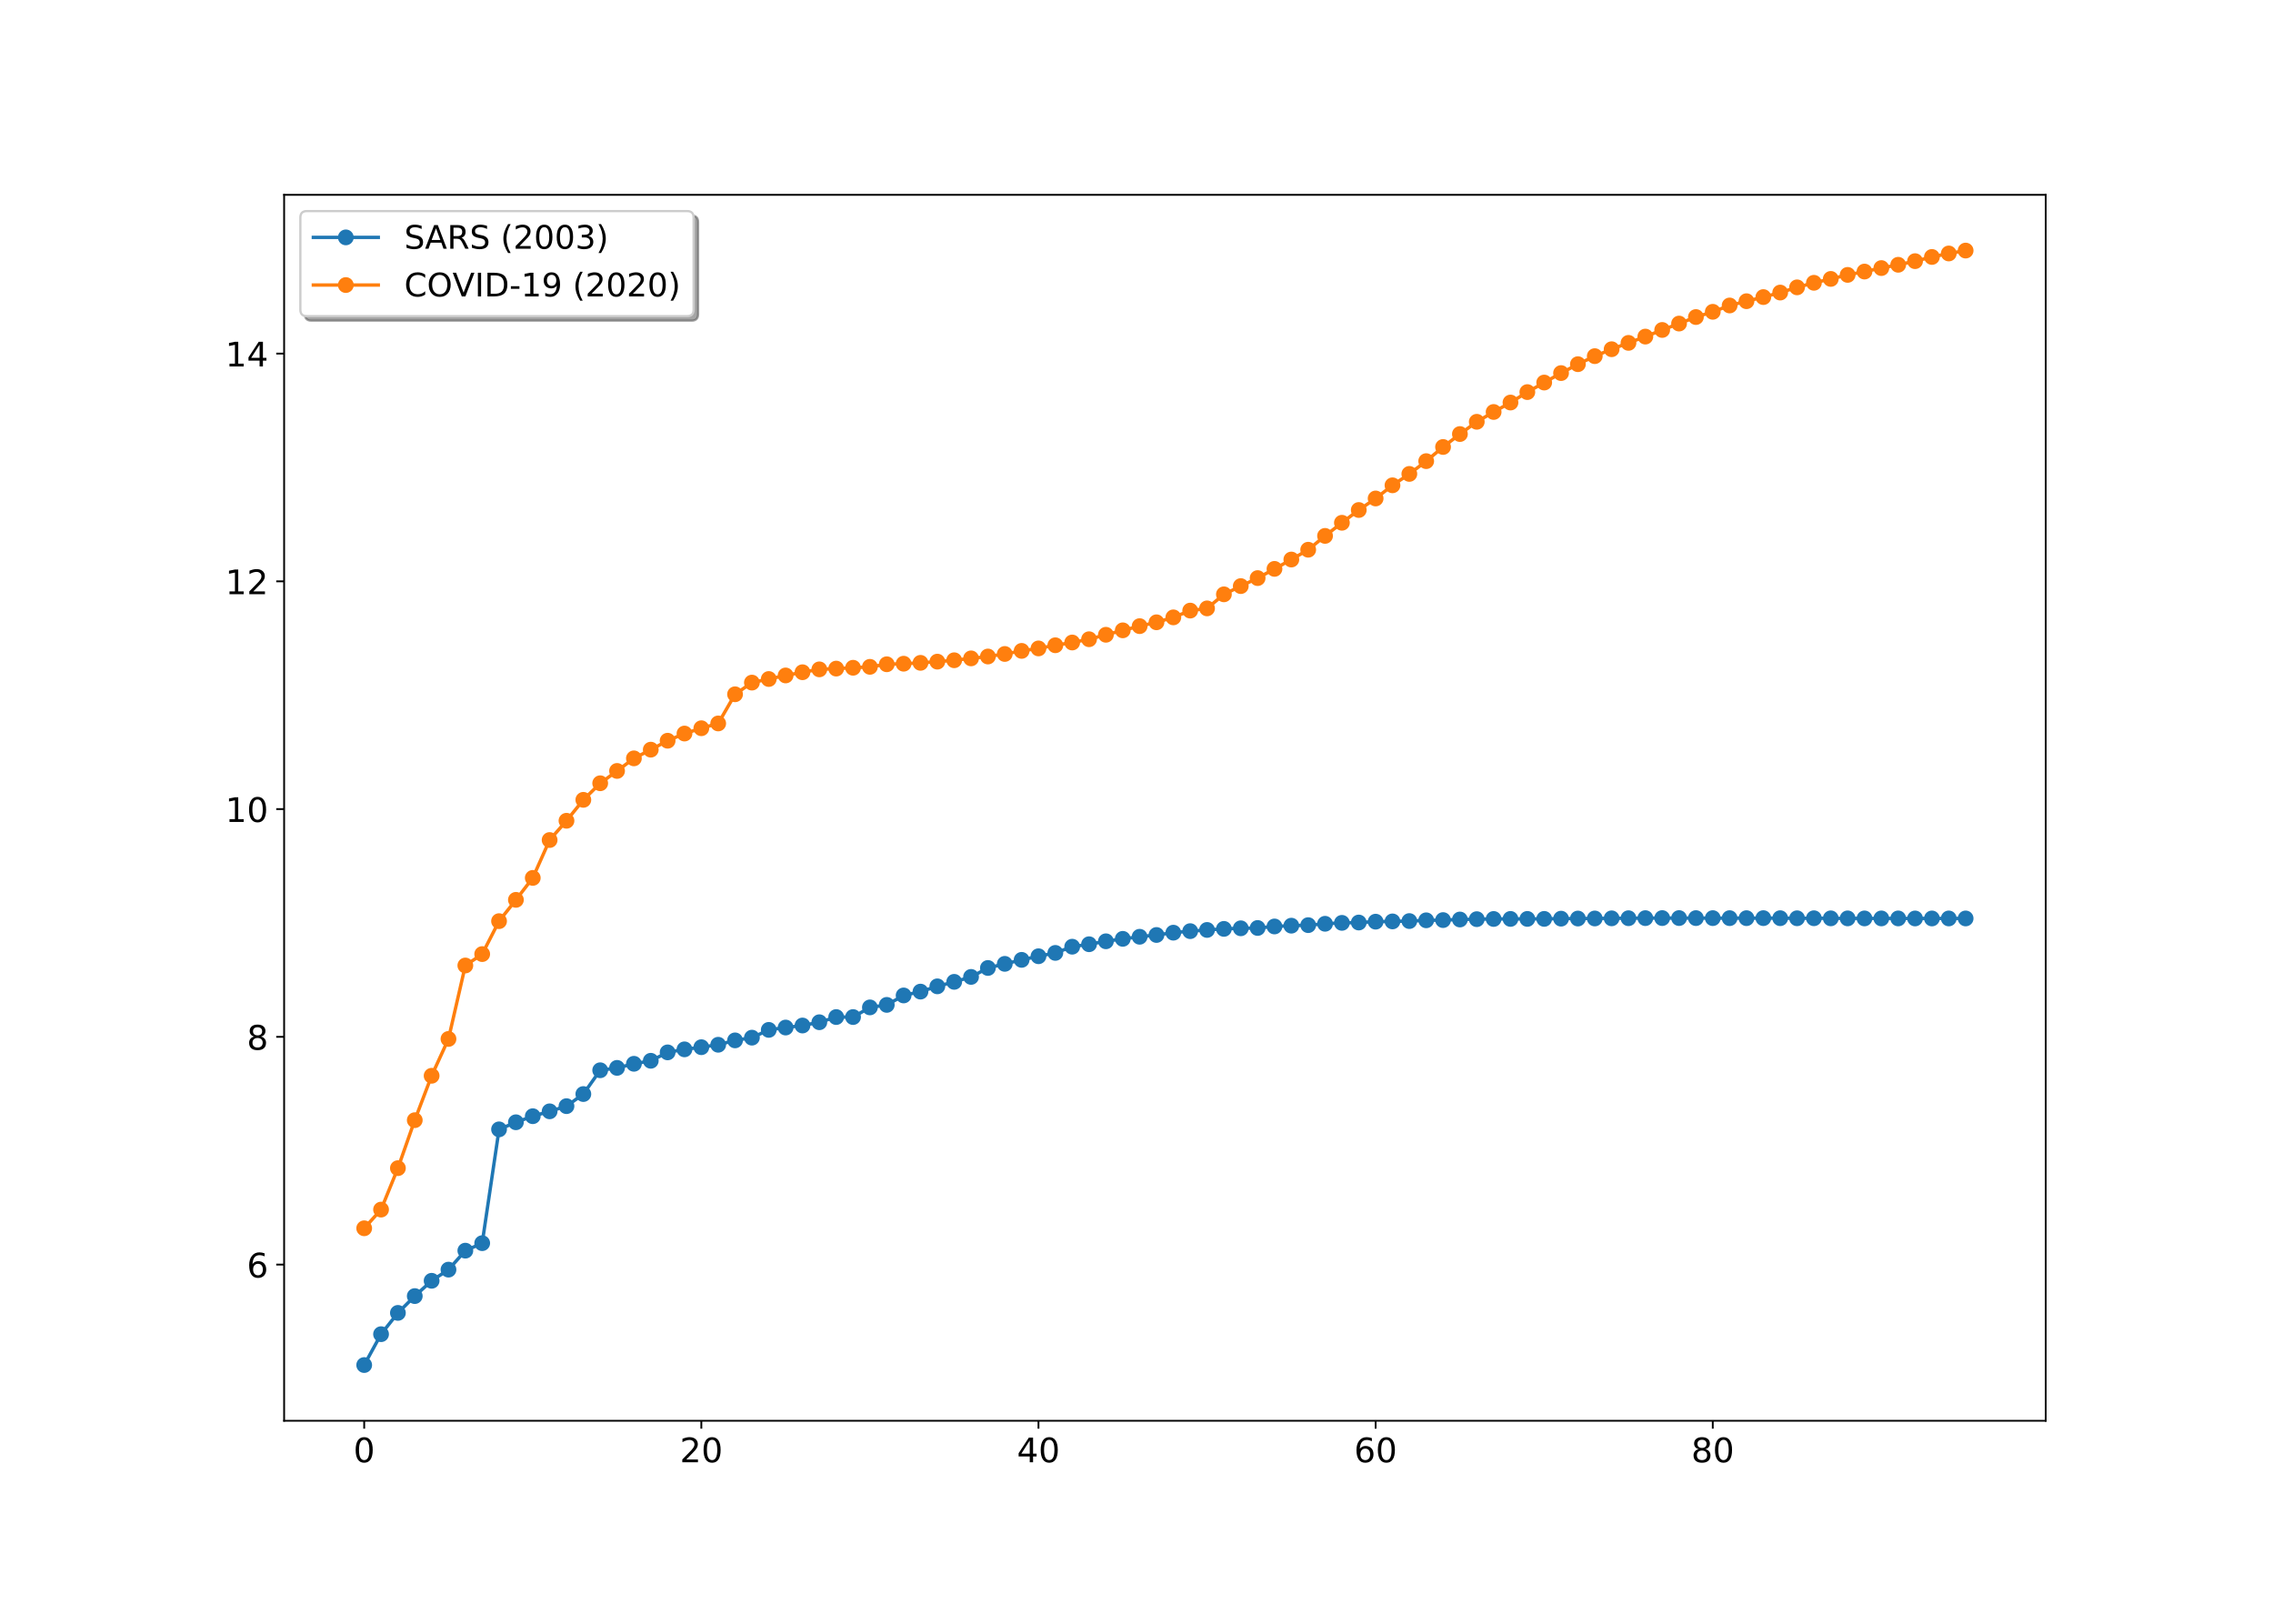 <?xml version="1.0" encoding="utf-8" standalone="no"?>
<!DOCTYPE svg PUBLIC "-//W3C//DTD SVG 1.1//EN"
  "http://www.w3.org/Graphics/SVG/1.1/DTD/svg11.dtd">
<!-- Created with matplotlib (https://matplotlib.org/) -->
<svg height="720pt" version="1.1" viewBox="0 0 1008 720" width="1008pt" xmlns="http://www.w3.org/2000/svg" xmlns:xlink="http://www.w3.org/1999/xlink">
 <defs>
  <style type="text/css">
*{stroke-linecap:butt;stroke-linejoin:round;}
  </style>
 </defs>
 <g id="figure_1">
  <g id="patch_1">
   <path d="M 0 720 
L 1008 720 
L 1008 0 
L 0 0 
z
" style="fill:#ffffff;"/>
  </g>
  <g id="axes_1">
   <g id="patch_2">
    <path d="M 126 630 
L 907.2 630 
L 907.2 86.4 
L 126 86.4 
z
" style="fill:#ffffff;"/>
   </g>
   <g id="matplotlib.axis_1">
    <g id="xtick_1">
     <g id="line2d_1">
      <defs>
       <path d="M 0 0 
L 0 3.5 
" id="mf7bf0bd807" style="stroke:#000000;stroke-width:0.8;"/>
      </defs>
      <g>
       <use style="stroke:#000000;stroke-width:0.8;" x="161.509" xlink:href="#mf7bf0bd807" y="630"/>
      </g>
     </g>
     <g id="text_1">
      <!-- 0 -->
      <defs>
       <path d="M 31.781 66.406 
Q 24.172 66.406 20.328 58.906 
Q 16.5 51.422 16.5 36.375 
Q 16.5 21.391 20.328 13.891 
Q 24.172 6.391 31.781 6.391 
Q 39.453 6.391 43.281 13.891 
Q 47.125 21.391 47.125 36.375 
Q 47.125 51.422 43.281 58.906 
Q 39.453 66.406 31.781 66.406 
z
M 31.781 74.219 
Q 44.047 74.219 50.516 64.516 
Q 56.984 54.828 56.984 36.375 
Q 56.984 17.969 50.516 8.266 
Q 44.047 -1.422 31.781 -1.422 
Q 19.531 -1.422 13.062 8.266 
Q 6.594 17.969 6.594 36.375 
Q 6.594 54.828 13.062 64.516 
Q 19.531 74.219 31.781 74.219 
z
" id="DejaVuSans-48"/>
      </defs>
      <g transform="translate(156.737 648.398)scale(0.15 -0.15)">
       <use xlink:href="#DejaVuSans-48"/>
      </g>
     </g>
    </g>
    <g id="xtick_2">
     <g id="line2d_2">
      <g>
       <use style="stroke:#000000;stroke-width:0.8;" x="311.021" xlink:href="#mf7bf0bd807" y="630"/>
      </g>
     </g>
     <g id="text_2">
      <!-- 20 -->
      <defs>
       <path d="M 19.188 8.297 
L 53.609 8.297 
L 53.609 0 
L 7.328 0 
L 7.328 8.297 
Q 12.938 14.109 22.625 23.891 
Q 32.328 33.688 34.812 36.531 
Q 39.547 41.844 41.422 45.531 
Q 43.312 49.219 43.312 52.781 
Q 43.312 58.594 39.234 62.25 
Q 35.156 65.922 28.609 65.922 
Q 23.969 65.922 18.812 64.312 
Q 13.672 62.703 7.812 59.422 
L 7.812 69.391 
Q 13.766 71.781 18.938 73 
Q 24.125 74.219 28.422 74.219 
Q 39.75 74.219 46.484 68.547 
Q 53.219 62.891 53.219 53.422 
Q 53.219 48.922 51.531 44.891 
Q 49.859 40.875 45.406 35.406 
Q 44.188 33.984 37.641 27.219 
Q 31.109 20.453 19.188 8.297 
z
" id="DejaVuSans-50"/>
      </defs>
      <g transform="translate(301.477 648.398)scale(0.15 -0.15)">
       <use xlink:href="#DejaVuSans-50"/>
       <use x="63.623" xlink:href="#DejaVuSans-48"/>
      </g>
     </g>
    </g>
    <g id="xtick_3">
     <g id="line2d_3">
      <g>
       <use style="stroke:#000000;stroke-width:0.8;" x="460.533" xlink:href="#mf7bf0bd807" y="630"/>
      </g>
     </g>
     <g id="text_3">
      <!-- 40 -->
      <defs>
       <path d="M 37.797 64.312 
L 12.891 25.391 
L 37.797 25.391 
z
M 35.203 72.906 
L 47.609 72.906 
L 47.609 25.391 
L 58.016 25.391 
L 58.016 17.188 
L 47.609 17.188 
L 47.609 0 
L 37.797 0 
L 37.797 17.188 
L 4.891 17.188 
L 4.891 26.703 
z
" id="DejaVuSans-52"/>
      </defs>
      <g transform="translate(450.989 648.398)scale(0.15 -0.15)">
       <use xlink:href="#DejaVuSans-52"/>
       <use x="63.623" xlink:href="#DejaVuSans-48"/>
      </g>
     </g>
    </g>
    <g id="xtick_4">
     <g id="line2d_4">
      <g>
       <use style="stroke:#000000;stroke-width:0.8;" x="610.045" xlink:href="#mf7bf0bd807" y="630"/>
      </g>
     </g>
     <g id="text_4">
      <!-- 60 -->
      <defs>
       <path d="M 33.016 40.375 
Q 26.375 40.375 22.484 35.828 
Q 18.609 31.297 18.609 23.391 
Q 18.609 15.531 22.484 10.953 
Q 26.375 6.391 33.016 6.391 
Q 39.656 6.391 43.531 10.953 
Q 47.406 15.531 47.406 23.391 
Q 47.406 31.297 43.531 35.828 
Q 39.656 40.375 33.016 40.375 
z
M 52.594 71.297 
L 52.594 62.312 
Q 48.875 64.062 45.094 64.984 
Q 41.312 65.922 37.594 65.922 
Q 27.828 65.922 22.672 59.328 
Q 17.531 52.734 16.797 39.406 
Q 19.672 43.656 24.016 45.922 
Q 28.375 48.188 33.594 48.188 
Q 44.578 48.188 50.953 41.516 
Q 57.328 34.859 57.328 23.391 
Q 57.328 12.156 50.688 5.359 
Q 44.047 -1.422 33.016 -1.422 
Q 20.359 -1.422 13.672 8.266 
Q 6.984 17.969 6.984 36.375 
Q 6.984 53.656 15.188 63.938 
Q 23.391 74.219 37.203 74.219 
Q 40.922 74.219 44.703 73.484 
Q 48.484 72.75 52.594 71.297 
z
" id="DejaVuSans-54"/>
      </defs>
      <g transform="translate(600.501 648.398)scale(0.15 -0.15)">
       <use xlink:href="#DejaVuSans-54"/>
       <use x="63.623" xlink:href="#DejaVuSans-48"/>
      </g>
     </g>
    </g>
    <g id="xtick_5">
     <g id="line2d_5">
      <g>
       <use style="stroke:#000000;stroke-width:0.8;" x="759.557" xlink:href="#mf7bf0bd807" y="630"/>
      </g>
     </g>
     <g id="text_5">
      <!-- 80 -->
      <defs>
       <path d="M 31.781 34.625 
Q 24.75 34.625 20.719 30.859 
Q 16.703 27.094 16.703 20.516 
Q 16.703 13.922 20.719 10.156 
Q 24.75 6.391 31.781 6.391 
Q 38.812 6.391 42.859 10.172 
Q 46.922 13.969 46.922 20.516 
Q 46.922 27.094 42.891 30.859 
Q 38.875 34.625 31.781 34.625 
z
M 21.922 38.812 
Q 15.578 40.375 12.031 44.719 
Q 8.5 49.078 8.5 55.328 
Q 8.5 64.062 14.719 69.141 
Q 20.953 74.219 31.781 74.219 
Q 42.672 74.219 48.875 69.141 
Q 55.078 64.062 55.078 55.328 
Q 55.078 49.078 51.531 44.719 
Q 48 40.375 41.703 38.812 
Q 48.828 37.156 52.797 32.312 
Q 56.781 27.484 56.781 20.516 
Q 56.781 9.906 50.312 4.234 
Q 43.844 -1.422 31.781 -1.422 
Q 19.734 -1.422 13.25 4.234 
Q 6.781 9.906 6.781 20.516 
Q 6.781 27.484 10.781 32.312 
Q 14.797 37.156 21.922 38.812 
z
M 18.312 54.391 
Q 18.312 48.734 21.844 45.562 
Q 25.391 42.391 31.781 42.391 
Q 38.141 42.391 41.719 45.562 
Q 45.312 48.734 45.312 54.391 
Q 45.312 60.062 41.719 63.234 
Q 38.141 66.406 31.781 66.406 
Q 25.391 66.406 21.844 63.234 
Q 18.312 60.062 18.312 54.391 
z
" id="DejaVuSans-56"/>
      </defs>
      <g transform="translate(750.013 648.398)scale(0.15 -0.15)">
       <use xlink:href="#DejaVuSans-56"/>
       <use x="63.623" xlink:href="#DejaVuSans-48"/>
      </g>
     </g>
    </g>
   </g>
   <g id="matplotlib.axis_2">
    <g id="ytick_1">
     <g id="line2d_6">
      <defs>
       <path d="M 0 0 
L -3.5 0 
" id="m5ffc4080ed" style="stroke:#000000;stroke-width:0.8;"/>
      </defs>
      <g>
       <use style="stroke:#000000;stroke-width:0.8;" x="126" xlink:href="#m5ffc4080ed" y="560.753"/>
      </g>
     </g>
     <g id="text_6">
      <!-- 6 -->
      <g transform="translate(109.456 566.452)scale(0.15 -0.15)">
       <use xlink:href="#DejaVuSans-54"/>
      </g>
     </g>
    </g>
    <g id="ytick_2">
     <g id="line2d_7">
      <g>
       <use style="stroke:#000000;stroke-width:0.8;" x="126" xlink:href="#m5ffc4080ed" y="459.761"/>
      </g>
     </g>
     <g id="text_7">
      <!-- 8 -->
      <g transform="translate(109.456 465.46)scale(0.15 -0.15)">
       <use xlink:href="#DejaVuSans-56"/>
      </g>
     </g>
    </g>
    <g id="ytick_3">
     <g id="line2d_8">
      <g>
       <use style="stroke:#000000;stroke-width:0.8;" x="126" xlink:href="#m5ffc4080ed" y="358.77"/>
      </g>
     </g>
     <g id="text_8">
      <!-- 10 -->
      <defs>
       <path d="M 12.406 8.297 
L 28.516 8.297 
L 28.516 63.922 
L 10.984 60.406 
L 10.984 69.391 
L 28.422 72.906 
L 38.281 72.906 
L 38.281 8.297 
L 54.391 8.297 
L 54.391 0 
L 12.406 0 
z
" id="DejaVuSans-49"/>
      </defs>
      <g transform="translate(99.912 364.468)scale(0.15 -0.15)">
       <use xlink:href="#DejaVuSans-49"/>
       <use x="63.623" xlink:href="#DejaVuSans-48"/>
      </g>
     </g>
    </g>
    <g id="ytick_4">
     <g id="line2d_9">
      <g>
       <use style="stroke:#000000;stroke-width:0.8;" x="126" xlink:href="#m5ffc4080ed" y="257.778"/>
      </g>
     </g>
     <g id="text_9">
      <!-- 12 -->
      <g transform="translate(99.912 263.477)scale(0.15 -0.15)">
       <use xlink:href="#DejaVuSans-49"/>
       <use x="63.623" xlink:href="#DejaVuSans-50"/>
      </g>
     </g>
    </g>
    <g id="ytick_5">
     <g id="line2d_10">
      <g>
       <use style="stroke:#000000;stroke-width:0.8;" x="126" xlink:href="#m5ffc4080ed" y="156.786"/>
      </g>
     </g>
     <g id="text_10">
      <!-- 14 -->
      <g transform="translate(99.912 162.485)scale(0.15 -0.15)">
       <use xlink:href="#DejaVuSans-49"/>
       <use x="63.623" xlink:href="#DejaVuSans-52"/>
      </g>
     </g>
    </g>
   </g>
   <g id="line2d_11">
    <path clip-path="url(#p13eedca5b8)" d="M 161.509 605.291 
L 168.985 591.603 
L 176.46 582.166 
L 183.936 574.711 
L 191.411 567.927 
L 198.887 562.983 
L 206.363 554.568 
L 213.838 551.247 
L 221.314 500.781 
L 228.789 497.637 
L 236.265 494.948 
L 243.741 492.785 
L 251.216 490.492 
L 258.692 485.122 
L 266.167 474.576 
L 273.643 473.52 
L 281.119 471.706 
L 288.594 470.372 
L 296.07 466.646 
L 303.545 465.305 
L 311.021 464.35 
L 318.497 463.268 
L 325.972 461.326 
L 333.448 460.118 
L 340.923 456.673 
L 348.399 455.632 
L 355.875 454.734 
L 363.35 453.283 
L 370.826 450.982 
L 378.301 450.982 
L 385.777 446.699 
L 393.253 445.587 
L 400.728 441.402 
L 408.204 439.7 
L 415.679 437.364 
L 423.155 435.371 
L 430.631 433.183 
L 438.106 429.22 
L 445.582 427.393 
L 453.057 425.622 
L 460.533 424.02 
L 468.009 422.539 
L 475.484 419.787 
L 482.96 418.694 
L 490.435 417.389 
L 497.911 416.303 
L 505.387 415.38 
L 512.862 414.591 
L 520.338 413.57 
L 527.813 412.889 
L 535.289 412.356 
L 542.765 411.888 
L 550.24 411.626 
L 557.716 411.483 
L 565.191 410.816 
L 572.667 410.464 
L 580.143 410.229 
L 587.618 409.623 
L 595.094 409.216 
L 602.569 409.067 
L 610.045 408.69 
L 617.521 408.573 
L 624.996 408.419 
L 632.472 408.084 
L 639.947 407.986 
L 647.423 407.726 
L 654.899 407.575 
L 662.374 407.49 
L 669.85 407.466 
L 677.325 407.46 
L 684.801 407.454 
L 692.277 407.352 
L 699.752 407.298 
L 707.228 407.268 
L 714.703 407.208 
L 722.179 407.155 
L 729.655 407.119 
L 737.13 407.095 
L 744.606 407.089 
L 752.081 407.107 
L 759.557 407.113 
L 767.033 407.125 
L 774.508 407.131 
L 781.984 407.119 
L 789.459 407.143 
L 796.935 407.179 
L 804.411 407.167 
L 811.886 407.208 
L 819.362 407.226 
L 826.837 407.244 
L 834.313 407.244 
L 841.789 407.244 
L 849.264 407.262 
L 856.74 407.262 
L 864.215 407.256 
L 871.691 407.256 
" style="fill:none;stroke:#1f77b4;stroke-linecap:square;stroke-width:1.5;"/>
    <defs>
     <path d="M 0 3 
C 0.796 3 1.559 2.684 2.121 2.121 
C 2.684 1.559 3 0.796 3 0 
C 3 -0.796 2.684 -1.559 2.121 -2.121 
C 1.559 -2.684 0.796 -3 0 -3 
C -0.796 -3 -1.559 -2.684 -2.121 -2.121 
C -2.684 -1.559 -3 -0.796 -3 0 
C -3 0.796 -2.684 1.559 -2.121 2.121 
C -1.559 2.684 -0.796 3 0 3 
z
" id="m6fdda9195a" style="stroke:#1f77b4;"/>
    </defs>
    <g clip-path="url(#p13eedca5b8)">
     <use style="fill:#1f77b4;stroke:#1f77b4;" x="161.509" xlink:href="#m6fdda9195a" y="605.291"/>
     <use style="fill:#1f77b4;stroke:#1f77b4;" x="168.985" xlink:href="#m6fdda9195a" y="591.603"/>
     <use style="fill:#1f77b4;stroke:#1f77b4;" x="176.46" xlink:href="#m6fdda9195a" y="582.166"/>
     <use style="fill:#1f77b4;stroke:#1f77b4;" x="183.936" xlink:href="#m6fdda9195a" y="574.711"/>
     <use style="fill:#1f77b4;stroke:#1f77b4;" x="191.411" xlink:href="#m6fdda9195a" y="567.927"/>
     <use style="fill:#1f77b4;stroke:#1f77b4;" x="198.887" xlink:href="#m6fdda9195a" y="562.983"/>
     <use style="fill:#1f77b4;stroke:#1f77b4;" x="206.363" xlink:href="#m6fdda9195a" y="554.568"/>
     <use style="fill:#1f77b4;stroke:#1f77b4;" x="213.838" xlink:href="#m6fdda9195a" y="551.247"/>
     <use style="fill:#1f77b4;stroke:#1f77b4;" x="221.314" xlink:href="#m6fdda9195a" y="500.781"/>
     <use style="fill:#1f77b4;stroke:#1f77b4;" x="228.789" xlink:href="#m6fdda9195a" y="497.637"/>
     <use style="fill:#1f77b4;stroke:#1f77b4;" x="236.265" xlink:href="#m6fdda9195a" y="494.948"/>
     <use style="fill:#1f77b4;stroke:#1f77b4;" x="243.741" xlink:href="#m6fdda9195a" y="492.785"/>
     <use style="fill:#1f77b4;stroke:#1f77b4;" x="251.216" xlink:href="#m6fdda9195a" y="490.492"/>
     <use style="fill:#1f77b4;stroke:#1f77b4;" x="258.692" xlink:href="#m6fdda9195a" y="485.122"/>
     <use style="fill:#1f77b4;stroke:#1f77b4;" x="266.167" xlink:href="#m6fdda9195a" y="474.576"/>
     <use style="fill:#1f77b4;stroke:#1f77b4;" x="273.643" xlink:href="#m6fdda9195a" y="473.52"/>
     <use style="fill:#1f77b4;stroke:#1f77b4;" x="281.119" xlink:href="#m6fdda9195a" y="471.706"/>
     <use style="fill:#1f77b4;stroke:#1f77b4;" x="288.594" xlink:href="#m6fdda9195a" y="470.372"/>
     <use style="fill:#1f77b4;stroke:#1f77b4;" x="296.07" xlink:href="#m6fdda9195a" y="466.646"/>
     <use style="fill:#1f77b4;stroke:#1f77b4;" x="303.545" xlink:href="#m6fdda9195a" y="465.305"/>
     <use style="fill:#1f77b4;stroke:#1f77b4;" x="311.021" xlink:href="#m6fdda9195a" y="464.35"/>
     <use style="fill:#1f77b4;stroke:#1f77b4;" x="318.497" xlink:href="#m6fdda9195a" y="463.268"/>
     <use style="fill:#1f77b4;stroke:#1f77b4;" x="325.972" xlink:href="#m6fdda9195a" y="461.326"/>
     <use style="fill:#1f77b4;stroke:#1f77b4;" x="333.448" xlink:href="#m6fdda9195a" y="460.118"/>
     <use style="fill:#1f77b4;stroke:#1f77b4;" x="340.923" xlink:href="#m6fdda9195a" y="456.673"/>
     <use style="fill:#1f77b4;stroke:#1f77b4;" x="348.399" xlink:href="#m6fdda9195a" y="455.632"/>
     <use style="fill:#1f77b4;stroke:#1f77b4;" x="355.875" xlink:href="#m6fdda9195a" y="454.734"/>
     <use style="fill:#1f77b4;stroke:#1f77b4;" x="363.35" xlink:href="#m6fdda9195a" y="453.283"/>
     <use style="fill:#1f77b4;stroke:#1f77b4;" x="370.826" xlink:href="#m6fdda9195a" y="450.982"/>
     <use style="fill:#1f77b4;stroke:#1f77b4;" x="378.301" xlink:href="#m6fdda9195a" y="450.982"/>
     <use style="fill:#1f77b4;stroke:#1f77b4;" x="385.777" xlink:href="#m6fdda9195a" y="446.699"/>
     <use style="fill:#1f77b4;stroke:#1f77b4;" x="393.253" xlink:href="#m6fdda9195a" y="445.587"/>
     <use style="fill:#1f77b4;stroke:#1f77b4;" x="400.728" xlink:href="#m6fdda9195a" y="441.402"/>
     <use style="fill:#1f77b4;stroke:#1f77b4;" x="408.204" xlink:href="#m6fdda9195a" y="439.7"/>
     <use style="fill:#1f77b4;stroke:#1f77b4;" x="415.679" xlink:href="#m6fdda9195a" y="437.364"/>
     <use style="fill:#1f77b4;stroke:#1f77b4;" x="423.155" xlink:href="#m6fdda9195a" y="435.371"/>
     <use style="fill:#1f77b4;stroke:#1f77b4;" x="430.631" xlink:href="#m6fdda9195a" y="433.183"/>
     <use style="fill:#1f77b4;stroke:#1f77b4;" x="438.106" xlink:href="#m6fdda9195a" y="429.22"/>
     <use style="fill:#1f77b4;stroke:#1f77b4;" x="445.582" xlink:href="#m6fdda9195a" y="427.393"/>
     <use style="fill:#1f77b4;stroke:#1f77b4;" x="453.057" xlink:href="#m6fdda9195a" y="425.622"/>
     <use style="fill:#1f77b4;stroke:#1f77b4;" x="460.533" xlink:href="#m6fdda9195a" y="424.02"/>
     <use style="fill:#1f77b4;stroke:#1f77b4;" x="468.009" xlink:href="#m6fdda9195a" y="422.539"/>
     <use style="fill:#1f77b4;stroke:#1f77b4;" x="475.484" xlink:href="#m6fdda9195a" y="419.787"/>
     <use style="fill:#1f77b4;stroke:#1f77b4;" x="482.96" xlink:href="#m6fdda9195a" y="418.694"/>
     <use style="fill:#1f77b4;stroke:#1f77b4;" x="490.435" xlink:href="#m6fdda9195a" y="417.389"/>
     <use style="fill:#1f77b4;stroke:#1f77b4;" x="497.911" xlink:href="#m6fdda9195a" y="416.303"/>
     <use style="fill:#1f77b4;stroke:#1f77b4;" x="505.387" xlink:href="#m6fdda9195a" y="415.38"/>
     <use style="fill:#1f77b4;stroke:#1f77b4;" x="512.862" xlink:href="#m6fdda9195a" y="414.591"/>
     <use style="fill:#1f77b4;stroke:#1f77b4;" x="520.338" xlink:href="#m6fdda9195a" y="413.57"/>
     <use style="fill:#1f77b4;stroke:#1f77b4;" x="527.813" xlink:href="#m6fdda9195a" y="412.889"/>
     <use style="fill:#1f77b4;stroke:#1f77b4;" x="535.289" xlink:href="#m6fdda9195a" y="412.356"/>
     <use style="fill:#1f77b4;stroke:#1f77b4;" x="542.765" xlink:href="#m6fdda9195a" y="411.888"/>
     <use style="fill:#1f77b4;stroke:#1f77b4;" x="550.24" xlink:href="#m6fdda9195a" y="411.626"/>
     <use style="fill:#1f77b4;stroke:#1f77b4;" x="557.716" xlink:href="#m6fdda9195a" y="411.483"/>
     <use style="fill:#1f77b4;stroke:#1f77b4;" x="565.191" xlink:href="#m6fdda9195a" y="410.816"/>
     <use style="fill:#1f77b4;stroke:#1f77b4;" x="572.667" xlink:href="#m6fdda9195a" y="410.464"/>
     <use style="fill:#1f77b4;stroke:#1f77b4;" x="580.143" xlink:href="#m6fdda9195a" y="410.229"/>
     <use style="fill:#1f77b4;stroke:#1f77b4;" x="587.618" xlink:href="#m6fdda9195a" y="409.623"/>
     <use style="fill:#1f77b4;stroke:#1f77b4;" x="595.094" xlink:href="#m6fdda9195a" y="409.216"/>
     <use style="fill:#1f77b4;stroke:#1f77b4;" x="602.569" xlink:href="#m6fdda9195a" y="409.067"/>
     <use style="fill:#1f77b4;stroke:#1f77b4;" x="610.045" xlink:href="#m6fdda9195a" y="408.69"/>
     <use style="fill:#1f77b4;stroke:#1f77b4;" x="617.521" xlink:href="#m6fdda9195a" y="408.573"/>
     <use style="fill:#1f77b4;stroke:#1f77b4;" x="624.996" xlink:href="#m6fdda9195a" y="408.419"/>
     <use style="fill:#1f77b4;stroke:#1f77b4;" x="632.472" xlink:href="#m6fdda9195a" y="408.084"/>
     <use style="fill:#1f77b4;stroke:#1f77b4;" x="639.947" xlink:href="#m6fdda9195a" y="407.986"/>
     <use style="fill:#1f77b4;stroke:#1f77b4;" x="647.423" xlink:href="#m6fdda9195a" y="407.726"/>
     <use style="fill:#1f77b4;stroke:#1f77b4;" x="654.899" xlink:href="#m6fdda9195a" y="407.575"/>
     <use style="fill:#1f77b4;stroke:#1f77b4;" x="662.374" xlink:href="#m6fdda9195a" y="407.49"/>
     <use style="fill:#1f77b4;stroke:#1f77b4;" x="669.85" xlink:href="#m6fdda9195a" y="407.466"/>
     <use style="fill:#1f77b4;stroke:#1f77b4;" x="677.325" xlink:href="#m6fdda9195a" y="407.46"/>
     <use style="fill:#1f77b4;stroke:#1f77b4;" x="684.801" xlink:href="#m6fdda9195a" y="407.454"/>
     <use style="fill:#1f77b4;stroke:#1f77b4;" x="692.277" xlink:href="#m6fdda9195a" y="407.352"/>
     <use style="fill:#1f77b4;stroke:#1f77b4;" x="699.752" xlink:href="#m6fdda9195a" y="407.298"/>
     <use style="fill:#1f77b4;stroke:#1f77b4;" x="707.228" xlink:href="#m6fdda9195a" y="407.268"/>
     <use style="fill:#1f77b4;stroke:#1f77b4;" x="714.703" xlink:href="#m6fdda9195a" y="407.208"/>
     <use style="fill:#1f77b4;stroke:#1f77b4;" x="722.179" xlink:href="#m6fdda9195a" y="407.155"/>
     <use style="fill:#1f77b4;stroke:#1f77b4;" x="729.655" xlink:href="#m6fdda9195a" y="407.119"/>
     <use style="fill:#1f77b4;stroke:#1f77b4;" x="737.13" xlink:href="#m6fdda9195a" y="407.095"/>
     <use style="fill:#1f77b4;stroke:#1f77b4;" x="744.606" xlink:href="#m6fdda9195a" y="407.089"/>
     <use style="fill:#1f77b4;stroke:#1f77b4;" x="752.081" xlink:href="#m6fdda9195a" y="407.107"/>
     <use style="fill:#1f77b4;stroke:#1f77b4;" x="759.557" xlink:href="#m6fdda9195a" y="407.113"/>
     <use style="fill:#1f77b4;stroke:#1f77b4;" x="767.033" xlink:href="#m6fdda9195a" y="407.125"/>
     <use style="fill:#1f77b4;stroke:#1f77b4;" x="774.508" xlink:href="#m6fdda9195a" y="407.131"/>
     <use style="fill:#1f77b4;stroke:#1f77b4;" x="781.984" xlink:href="#m6fdda9195a" y="407.119"/>
     <use style="fill:#1f77b4;stroke:#1f77b4;" x="789.459" xlink:href="#m6fdda9195a" y="407.143"/>
     <use style="fill:#1f77b4;stroke:#1f77b4;" x="796.935" xlink:href="#m6fdda9195a" y="407.179"/>
     <use style="fill:#1f77b4;stroke:#1f77b4;" x="804.411" xlink:href="#m6fdda9195a" y="407.167"/>
     <use style="fill:#1f77b4;stroke:#1f77b4;" x="811.886" xlink:href="#m6fdda9195a" y="407.208"/>
     <use style="fill:#1f77b4;stroke:#1f77b4;" x="819.362" xlink:href="#m6fdda9195a" y="407.226"/>
     <use style="fill:#1f77b4;stroke:#1f77b4;" x="826.837" xlink:href="#m6fdda9195a" y="407.244"/>
     <use style="fill:#1f77b4;stroke:#1f77b4;" x="834.313" xlink:href="#m6fdda9195a" y="407.244"/>
     <use style="fill:#1f77b4;stroke:#1f77b4;" x="841.789" xlink:href="#m6fdda9195a" y="407.244"/>
     <use style="fill:#1f77b4;stroke:#1f77b4;" x="849.264" xlink:href="#m6fdda9195a" y="407.262"/>
     <use style="fill:#1f77b4;stroke:#1f77b4;" x="856.74" xlink:href="#m6fdda9195a" y="407.262"/>
     <use style="fill:#1f77b4;stroke:#1f77b4;" x="864.215" xlink:href="#m6fdda9195a" y="407.256"/>
     <use style="fill:#1f77b4;stroke:#1f77b4;" x="871.691" xlink:href="#m6fdda9195a" y="407.256"/>
    </g>
   </g>
   <g id="line2d_12">
    <path clip-path="url(#p13eedca5b8)" d="M 161.509 544.647 
L 168.985 536.358 
L 176.46 517.986 
L 183.936 496.713 
L 191.411 477.02 
L 198.887 460.684 
L 206.363 428.121 
L 213.838 423.061 
L 221.314 408.456 
L 228.789 399.014 
L 236.265 389.278 
L 243.741 372.486 
L 251.216 363.944 
L 258.692 354.664 
L 266.167 347.315 
L 273.643 341.85 
L 281.119 336.271 
L 288.594 332.415 
L 296.07 328.453 
L 303.545 325.27 
L 311.021 322.917 
L 318.497 320.791 
L 325.972 307.859 
L 333.448 302.682 
L 340.923 301.088 
L 348.399 299.508 
L 355.875 298.087 
L 363.35 296.808 
L 370.826 296.471 
L 378.301 296.1 
L 385.777 295.69 
L 393.253 294.55 
L 400.728 294.303 
L 408.204 293.919 
L 415.679 293.385 
L 423.155 292.772 
L 430.631 291.937 
L 438.106 291.11 
L 445.582 289.983 
L 453.057 288.617 
L 460.533 287.522 
L 468.009 286.125 
L 475.484 284.899 
L 482.96 283.452 
L 490.435 281.472 
L 497.911 279.504 
L 505.387 277.643 
L 512.862 275.939 
L 520.338 273.751 
L 527.813 270.753 
L 535.289 269.769 
L 542.765 263.539 
L 550.24 259.886 
L 557.716 256.341 
L 565.191 252.253 
L 572.667 248.109 
L 580.143 243.762 
L 587.618 237.628 
L 595.094 231.807 
L 602.569 226.145 
L 610.045 221.032 
L 617.521 215.197 
L 624.996 210.143 
L 632.472 204.48 
L 639.947 198.2 
L 647.423 192.464 
L 654.899 187.031 
L 662.374 182.68 
L 669.85 178.494 
L 677.325 173.866 
L 684.801 169.632 
L 692.277 165.434 
L 699.752 161.487 
L 707.228 157.922 
L 714.703 154.855 
L 722.179 152.04 
L 729.655 149.253 
L 737.13 146.312 
L 744.606 143.477 
L 752.081 140.585 
L 759.557 138.26 
L 767.033 135.456 
L 774.508 133.563 
L 781.984 131.731 
L 789.459 129.73 
L 796.935 127.416 
L 804.411 125.398 
L 811.886 123.678 
L 819.362 121.893 
L 826.837 120.417 
L 834.313 118.871 
L 841.789 117.407 
L 849.264 115.803 
L 856.74 113.94 
L 864.215 112.395 
L 871.691 111.109 
" style="fill:none;stroke:#ff7f0e;stroke-linecap:square;stroke-width:1.5;"/>
    <defs>
     <path d="M 0 3 
C 0.796 3 1.559 2.684 2.121 2.121 
C 2.684 1.559 3 0.796 3 0 
C 3 -0.796 2.684 -1.559 2.121 -2.121 
C 1.559 -2.684 0.796 -3 0 -3 
C -0.796 -3 -1.559 -2.684 -2.121 -2.121 
C -2.684 -1.559 -3 -0.796 -3 0 
C -3 0.796 -2.684 1.559 -2.121 2.121 
C -1.559 2.684 -0.796 3 0 3 
z
" id="m8ba0964cd8" style="stroke:#ff7f0e;"/>
    </defs>
    <g clip-path="url(#p13eedca5b8)">
     <use style="fill:#ff7f0e;stroke:#ff7f0e;" x="161.509" xlink:href="#m8ba0964cd8" y="544.647"/>
     <use style="fill:#ff7f0e;stroke:#ff7f0e;" x="168.985" xlink:href="#m8ba0964cd8" y="536.358"/>
     <use style="fill:#ff7f0e;stroke:#ff7f0e;" x="176.46" xlink:href="#m8ba0964cd8" y="517.986"/>
     <use style="fill:#ff7f0e;stroke:#ff7f0e;" x="183.936" xlink:href="#m8ba0964cd8" y="496.713"/>
     <use style="fill:#ff7f0e;stroke:#ff7f0e;" x="191.411" xlink:href="#m8ba0964cd8" y="477.02"/>
     <use style="fill:#ff7f0e;stroke:#ff7f0e;" x="198.887" xlink:href="#m8ba0964cd8" y="460.684"/>
     <use style="fill:#ff7f0e;stroke:#ff7f0e;" x="206.363" xlink:href="#m8ba0964cd8" y="428.121"/>
     <use style="fill:#ff7f0e;stroke:#ff7f0e;" x="213.838" xlink:href="#m8ba0964cd8" y="423.061"/>
     <use style="fill:#ff7f0e;stroke:#ff7f0e;" x="221.314" xlink:href="#m8ba0964cd8" y="408.456"/>
     <use style="fill:#ff7f0e;stroke:#ff7f0e;" x="228.789" xlink:href="#m8ba0964cd8" y="399.014"/>
     <use style="fill:#ff7f0e;stroke:#ff7f0e;" x="236.265" xlink:href="#m8ba0964cd8" y="389.278"/>
     <use style="fill:#ff7f0e;stroke:#ff7f0e;" x="243.741" xlink:href="#m8ba0964cd8" y="372.486"/>
     <use style="fill:#ff7f0e;stroke:#ff7f0e;" x="251.216" xlink:href="#m8ba0964cd8" y="363.944"/>
     <use style="fill:#ff7f0e;stroke:#ff7f0e;" x="258.692" xlink:href="#m8ba0964cd8" y="354.664"/>
     <use style="fill:#ff7f0e;stroke:#ff7f0e;" x="266.167" xlink:href="#m8ba0964cd8" y="347.315"/>
     <use style="fill:#ff7f0e;stroke:#ff7f0e;" x="273.643" xlink:href="#m8ba0964cd8" y="341.85"/>
     <use style="fill:#ff7f0e;stroke:#ff7f0e;" x="281.119" xlink:href="#m8ba0964cd8" y="336.271"/>
     <use style="fill:#ff7f0e;stroke:#ff7f0e;" x="288.594" xlink:href="#m8ba0964cd8" y="332.415"/>
     <use style="fill:#ff7f0e;stroke:#ff7f0e;" x="296.07" xlink:href="#m8ba0964cd8" y="328.453"/>
     <use style="fill:#ff7f0e;stroke:#ff7f0e;" x="303.545" xlink:href="#m8ba0964cd8" y="325.27"/>
     <use style="fill:#ff7f0e;stroke:#ff7f0e;" x="311.021" xlink:href="#m8ba0964cd8" y="322.917"/>
     <use style="fill:#ff7f0e;stroke:#ff7f0e;" x="318.497" xlink:href="#m8ba0964cd8" y="320.791"/>
     <use style="fill:#ff7f0e;stroke:#ff7f0e;" x="325.972" xlink:href="#m8ba0964cd8" y="307.859"/>
     <use style="fill:#ff7f0e;stroke:#ff7f0e;" x="333.448" xlink:href="#m8ba0964cd8" y="302.682"/>
     <use style="fill:#ff7f0e;stroke:#ff7f0e;" x="340.923" xlink:href="#m8ba0964cd8" y="301.088"/>
     <use style="fill:#ff7f0e;stroke:#ff7f0e;" x="348.399" xlink:href="#m8ba0964cd8" y="299.508"/>
     <use style="fill:#ff7f0e;stroke:#ff7f0e;" x="355.875" xlink:href="#m8ba0964cd8" y="298.087"/>
     <use style="fill:#ff7f0e;stroke:#ff7f0e;" x="363.35" xlink:href="#m8ba0964cd8" y="296.808"/>
     <use style="fill:#ff7f0e;stroke:#ff7f0e;" x="370.826" xlink:href="#m8ba0964cd8" y="296.471"/>
     <use style="fill:#ff7f0e;stroke:#ff7f0e;" x="378.301" xlink:href="#m8ba0964cd8" y="296.1"/>
     <use style="fill:#ff7f0e;stroke:#ff7f0e;" x="385.777" xlink:href="#m8ba0964cd8" y="295.69"/>
     <use style="fill:#ff7f0e;stroke:#ff7f0e;" x="393.253" xlink:href="#m8ba0964cd8" y="294.55"/>
     <use style="fill:#ff7f0e;stroke:#ff7f0e;" x="400.728" xlink:href="#m8ba0964cd8" y="294.303"/>
     <use style="fill:#ff7f0e;stroke:#ff7f0e;" x="408.204" xlink:href="#m8ba0964cd8" y="293.919"/>
     <use style="fill:#ff7f0e;stroke:#ff7f0e;" x="415.679" xlink:href="#m8ba0964cd8" y="293.385"/>
     <use style="fill:#ff7f0e;stroke:#ff7f0e;" x="423.155" xlink:href="#m8ba0964cd8" y="292.772"/>
     <use style="fill:#ff7f0e;stroke:#ff7f0e;" x="430.631" xlink:href="#m8ba0964cd8" y="291.937"/>
     <use style="fill:#ff7f0e;stroke:#ff7f0e;" x="438.106" xlink:href="#m8ba0964cd8" y="291.11"/>
     <use style="fill:#ff7f0e;stroke:#ff7f0e;" x="445.582" xlink:href="#m8ba0964cd8" y="289.983"/>
     <use style="fill:#ff7f0e;stroke:#ff7f0e;" x="453.057" xlink:href="#m8ba0964cd8" y="288.617"/>
     <use style="fill:#ff7f0e;stroke:#ff7f0e;" x="460.533" xlink:href="#m8ba0964cd8" y="287.522"/>
     <use style="fill:#ff7f0e;stroke:#ff7f0e;" x="468.009" xlink:href="#m8ba0964cd8" y="286.125"/>
     <use style="fill:#ff7f0e;stroke:#ff7f0e;" x="475.484" xlink:href="#m8ba0964cd8" y="284.899"/>
     <use style="fill:#ff7f0e;stroke:#ff7f0e;" x="482.96" xlink:href="#m8ba0964cd8" y="283.452"/>
     <use style="fill:#ff7f0e;stroke:#ff7f0e;" x="490.435" xlink:href="#m8ba0964cd8" y="281.472"/>
     <use style="fill:#ff7f0e;stroke:#ff7f0e;" x="497.911" xlink:href="#m8ba0964cd8" y="279.504"/>
     <use style="fill:#ff7f0e;stroke:#ff7f0e;" x="505.387" xlink:href="#m8ba0964cd8" y="277.643"/>
     <use style="fill:#ff7f0e;stroke:#ff7f0e;" x="512.862" xlink:href="#m8ba0964cd8" y="275.939"/>
     <use style="fill:#ff7f0e;stroke:#ff7f0e;" x="520.338" xlink:href="#m8ba0964cd8" y="273.751"/>
     <use style="fill:#ff7f0e;stroke:#ff7f0e;" x="527.813" xlink:href="#m8ba0964cd8" y="270.753"/>
     <use style="fill:#ff7f0e;stroke:#ff7f0e;" x="535.289" xlink:href="#m8ba0964cd8" y="269.769"/>
     <use style="fill:#ff7f0e;stroke:#ff7f0e;" x="542.765" xlink:href="#m8ba0964cd8" y="263.539"/>
     <use style="fill:#ff7f0e;stroke:#ff7f0e;" x="550.24" xlink:href="#m8ba0964cd8" y="259.886"/>
     <use style="fill:#ff7f0e;stroke:#ff7f0e;" x="557.716" xlink:href="#m8ba0964cd8" y="256.341"/>
     <use style="fill:#ff7f0e;stroke:#ff7f0e;" x="565.191" xlink:href="#m8ba0964cd8" y="252.253"/>
     <use style="fill:#ff7f0e;stroke:#ff7f0e;" x="572.667" xlink:href="#m8ba0964cd8" y="248.109"/>
     <use style="fill:#ff7f0e;stroke:#ff7f0e;" x="580.143" xlink:href="#m8ba0964cd8" y="243.762"/>
     <use style="fill:#ff7f0e;stroke:#ff7f0e;" x="587.618" xlink:href="#m8ba0964cd8" y="237.628"/>
     <use style="fill:#ff7f0e;stroke:#ff7f0e;" x="595.094" xlink:href="#m8ba0964cd8" y="231.807"/>
     <use style="fill:#ff7f0e;stroke:#ff7f0e;" x="602.569" xlink:href="#m8ba0964cd8" y="226.145"/>
     <use style="fill:#ff7f0e;stroke:#ff7f0e;" x="610.045" xlink:href="#m8ba0964cd8" y="221.032"/>
     <use style="fill:#ff7f0e;stroke:#ff7f0e;" x="617.521" xlink:href="#m8ba0964cd8" y="215.197"/>
     <use style="fill:#ff7f0e;stroke:#ff7f0e;" x="624.996" xlink:href="#m8ba0964cd8" y="210.143"/>
     <use style="fill:#ff7f0e;stroke:#ff7f0e;" x="632.472" xlink:href="#m8ba0964cd8" y="204.48"/>
     <use style="fill:#ff7f0e;stroke:#ff7f0e;" x="639.947" xlink:href="#m8ba0964cd8" y="198.2"/>
     <use style="fill:#ff7f0e;stroke:#ff7f0e;" x="647.423" xlink:href="#m8ba0964cd8" y="192.464"/>
     <use style="fill:#ff7f0e;stroke:#ff7f0e;" x="654.899" xlink:href="#m8ba0964cd8" y="187.031"/>
     <use style="fill:#ff7f0e;stroke:#ff7f0e;" x="662.374" xlink:href="#m8ba0964cd8" y="182.68"/>
     <use style="fill:#ff7f0e;stroke:#ff7f0e;" x="669.85" xlink:href="#m8ba0964cd8" y="178.494"/>
     <use style="fill:#ff7f0e;stroke:#ff7f0e;" x="677.325" xlink:href="#m8ba0964cd8" y="173.866"/>
     <use style="fill:#ff7f0e;stroke:#ff7f0e;" x="684.801" xlink:href="#m8ba0964cd8" y="169.632"/>
     <use style="fill:#ff7f0e;stroke:#ff7f0e;" x="692.277" xlink:href="#m8ba0964cd8" y="165.434"/>
     <use style="fill:#ff7f0e;stroke:#ff7f0e;" x="699.752" xlink:href="#m8ba0964cd8" y="161.487"/>
     <use style="fill:#ff7f0e;stroke:#ff7f0e;" x="707.228" xlink:href="#m8ba0964cd8" y="157.922"/>
     <use style="fill:#ff7f0e;stroke:#ff7f0e;" x="714.703" xlink:href="#m8ba0964cd8" y="154.855"/>
     <use style="fill:#ff7f0e;stroke:#ff7f0e;" x="722.179" xlink:href="#m8ba0964cd8" y="152.04"/>
     <use style="fill:#ff7f0e;stroke:#ff7f0e;" x="729.655" xlink:href="#m8ba0964cd8" y="149.253"/>
     <use style="fill:#ff7f0e;stroke:#ff7f0e;" x="737.13" xlink:href="#m8ba0964cd8" y="146.312"/>
     <use style="fill:#ff7f0e;stroke:#ff7f0e;" x="744.606" xlink:href="#m8ba0964cd8" y="143.477"/>
     <use style="fill:#ff7f0e;stroke:#ff7f0e;" x="752.081" xlink:href="#m8ba0964cd8" y="140.585"/>
     <use style="fill:#ff7f0e;stroke:#ff7f0e;" x="759.557" xlink:href="#m8ba0964cd8" y="138.26"/>
     <use style="fill:#ff7f0e;stroke:#ff7f0e;" x="767.033" xlink:href="#m8ba0964cd8" y="135.456"/>
     <use style="fill:#ff7f0e;stroke:#ff7f0e;" x="774.508" xlink:href="#m8ba0964cd8" y="133.563"/>
     <use style="fill:#ff7f0e;stroke:#ff7f0e;" x="781.984" xlink:href="#m8ba0964cd8" y="131.731"/>
     <use style="fill:#ff7f0e;stroke:#ff7f0e;" x="789.459" xlink:href="#m8ba0964cd8" y="129.73"/>
     <use style="fill:#ff7f0e;stroke:#ff7f0e;" x="796.935" xlink:href="#m8ba0964cd8" y="127.416"/>
     <use style="fill:#ff7f0e;stroke:#ff7f0e;" x="804.411" xlink:href="#m8ba0964cd8" y="125.398"/>
     <use style="fill:#ff7f0e;stroke:#ff7f0e;" x="811.886" xlink:href="#m8ba0964cd8" y="123.678"/>
     <use style="fill:#ff7f0e;stroke:#ff7f0e;" x="819.362" xlink:href="#m8ba0964cd8" y="121.893"/>
     <use style="fill:#ff7f0e;stroke:#ff7f0e;" x="826.837" xlink:href="#m8ba0964cd8" y="120.417"/>
     <use style="fill:#ff7f0e;stroke:#ff7f0e;" x="834.313" xlink:href="#m8ba0964cd8" y="118.871"/>
     <use style="fill:#ff7f0e;stroke:#ff7f0e;" x="841.789" xlink:href="#m8ba0964cd8" y="117.407"/>
     <use style="fill:#ff7f0e;stroke:#ff7f0e;" x="849.264" xlink:href="#m8ba0964cd8" y="115.803"/>
     <use style="fill:#ff7f0e;stroke:#ff7f0e;" x="856.74" xlink:href="#m8ba0964cd8" y="113.94"/>
     <use style="fill:#ff7f0e;stroke:#ff7f0e;" x="864.215" xlink:href="#m8ba0964cd8" y="112.395"/>
     <use style="fill:#ff7f0e;stroke:#ff7f0e;" x="871.691" xlink:href="#m8ba0964cd8" y="111.109"/>
    </g>
   </g>
   <g id="patch_3">
    <path d="M 126 630 
L 126 86.4 
" style="fill:none;stroke:#000000;stroke-linecap:square;stroke-linejoin:miter;stroke-width:0.8;"/>
   </g>
   <g id="patch_4">
    <path d="M 907.2 630 
L 907.2 86.4 
" style="fill:none;stroke:#000000;stroke-linecap:square;stroke-linejoin:miter;stroke-width:0.8;"/>
   </g>
   <g id="patch_5">
    <path d="M 126 630 
L 907.2 630 
" style="fill:none;stroke:#000000;stroke-linecap:square;stroke-linejoin:miter;stroke-width:0.8;"/>
   </g>
   <g id="patch_6">
    <path d="M 126 86.4 
L 907.2 86.4 
" style="fill:none;stroke:#000000;stroke-linecap:square;stroke-linejoin:miter;stroke-width:0.8;"/>
   </g>
   <g id="legend_1">
    <g id="patch_7">
     <path d="M 138.08 142.193 
L 306.715 142.193 
Q 309.595 142.193 309.595 139.313 
L 309.595 98.48 
Q 309.595 95.6 306.715 95.6 
L 138.08 95.6 
Q 135.2 95.6 135.2 98.48 
L 135.2 139.313 
Q 135.2 142.193 138.08 142.193 
z
" style="fill:#4c4c4c;opacity:0.5;stroke:#4c4c4c;stroke-linejoin:miter;"/>
    </g>
    <g id="patch_8">
     <path d="M 136.08 140.193 
L 304.715 140.193 
Q 307.595 140.193 307.595 137.313 
L 307.595 96.48 
Q 307.595 93.6 304.715 93.6 
L 136.08 93.6 
Q 133.2 93.6 133.2 96.48 
L 133.2 137.313 
Q 133.2 140.193 136.08 140.193 
z
" style="fill:#ffffff;stroke:#cccccc;stroke-linejoin:miter;"/>
    </g>
    <g id="line2d_13">
     <path d="M 138.96 105.262 
L 167.76 105.262 
" style="fill:none;stroke:#1f77b4;stroke-linecap:square;stroke-width:1.5;"/>
    </g>
    <g id="line2d_14">
     <g>
      <use style="fill:#1f77b4;stroke:#1f77b4;" x="153.36" xlink:href="#m6fdda9195a" y="105.262"/>
     </g>
    </g>
    <g id="text_11">
     <!-- SARS (2003) -->
     <defs>
      <path d="M 53.516 70.516 
L 53.516 60.891 
Q 47.906 63.578 42.922 64.891 
Q 37.938 66.219 33.297 66.219 
Q 25.25 66.219 20.875 63.094 
Q 16.5 59.969 16.5 54.203 
Q 16.5 49.359 19.406 46.891 
Q 22.312 44.438 30.422 42.922 
L 36.375 41.703 
Q 47.406 39.594 52.656 34.297 
Q 57.906 29 57.906 20.125 
Q 57.906 9.516 50.797 4.047 
Q 43.703 -1.422 29.984 -1.422 
Q 24.812 -1.422 18.969 -0.25 
Q 13.141 0.922 6.891 3.219 
L 6.891 13.375 
Q 12.891 10.016 18.656 8.297 
Q 24.422 6.594 29.984 6.594 
Q 38.422 6.594 43.016 9.906 
Q 47.609 13.234 47.609 19.391 
Q 47.609 24.75 44.312 27.781 
Q 41.016 30.812 33.5 32.328 
L 27.484 33.5 
Q 16.453 35.688 11.516 40.375 
Q 6.594 45.062 6.594 53.422 
Q 6.594 63.094 13.406 68.656 
Q 20.219 74.219 32.172 74.219 
Q 37.312 74.219 42.625 73.281 
Q 47.953 72.359 53.516 70.516 
z
" id="DejaVuSans-83"/>
      <path d="M 34.188 63.188 
L 20.797 26.906 
L 47.609 26.906 
z
M 28.609 72.906 
L 39.797 72.906 
L 67.578 0 
L 57.328 0 
L 50.688 18.703 
L 17.828 18.703 
L 11.188 0 
L 0.781 0 
z
" id="DejaVuSans-65"/>
      <path d="M 44.391 34.188 
Q 47.562 33.109 50.562 29.594 
Q 53.562 26.078 56.594 19.922 
L 66.609 0 
L 56 0 
L 46.688 18.703 
Q 43.062 26.031 39.672 28.422 
Q 36.281 30.812 30.422 30.812 
L 19.672 30.812 
L 19.672 0 
L 9.812 0 
L 9.812 72.906 
L 32.078 72.906 
Q 44.578 72.906 50.734 67.672 
Q 56.891 62.453 56.891 51.906 
Q 56.891 45.016 53.688 40.469 
Q 50.484 35.938 44.391 34.188 
z
M 19.672 64.797 
L 19.672 38.922 
L 32.078 38.922 
Q 39.203 38.922 42.844 42.219 
Q 46.484 45.516 46.484 51.906 
Q 46.484 58.297 42.844 61.547 
Q 39.203 64.797 32.078 64.797 
z
" id="DejaVuSans-82"/>
      <path id="DejaVuSans-32"/>
      <path d="M 31 75.875 
Q 24.469 64.656 21.281 53.656 
Q 18.109 42.672 18.109 31.391 
Q 18.109 20.125 21.312 9.062 
Q 24.516 -2 31 -13.188 
L 23.188 -13.188 
Q 15.875 -1.703 12.234 9.375 
Q 8.594 20.453 8.594 31.391 
Q 8.594 42.281 12.203 53.312 
Q 15.828 64.359 23.188 75.875 
z
" id="DejaVuSans-40"/>
      <path d="M 40.578 39.312 
Q 47.656 37.797 51.625 33 
Q 55.609 28.219 55.609 21.188 
Q 55.609 10.406 48.188 4.484 
Q 40.766 -1.422 27.094 -1.422 
Q 22.516 -1.422 17.656 -0.516 
Q 12.797 0.391 7.625 2.203 
L 7.625 11.719 
Q 11.719 9.328 16.594 8.109 
Q 21.484 6.891 26.812 6.891 
Q 36.078 6.891 40.938 10.547 
Q 45.797 14.203 45.797 21.188 
Q 45.797 27.641 41.281 31.266 
Q 36.766 34.906 28.719 34.906 
L 20.219 34.906 
L 20.219 43.016 
L 29.109 43.016 
Q 36.375 43.016 40.234 45.922 
Q 44.094 48.828 44.094 54.297 
Q 44.094 59.906 40.109 62.906 
Q 36.141 65.922 28.719 65.922 
Q 24.656 65.922 20.016 65.031 
Q 15.375 64.156 9.812 62.312 
L 9.812 71.094 
Q 15.438 72.656 20.344 73.438 
Q 25.25 74.219 29.594 74.219 
Q 40.828 74.219 47.359 69.109 
Q 53.906 64.016 53.906 55.328 
Q 53.906 49.266 50.438 45.094 
Q 46.969 40.922 40.578 39.312 
z
" id="DejaVuSans-51"/>
      <path d="M 8.016 75.875 
L 15.828 75.875 
Q 23.141 64.359 26.781 53.312 
Q 30.422 42.281 30.422 31.391 
Q 30.422 20.453 26.781 9.375 
Q 23.141 -1.703 15.828 -13.188 
L 8.016 -13.188 
Q 14.5 -2 17.703 9.062 
Q 20.906 20.125 20.906 31.391 
Q 20.906 42.672 17.703 53.656 
Q 14.5 64.656 8.016 75.875 
z
" id="DejaVuSans-41"/>
     </defs>
     <g transform="translate(179.28 110.302)scale(0.144 -0.144)">
      <use xlink:href="#DejaVuSans-83"/>
      <use x="63.492" xlink:href="#DejaVuSans-65"/>
      <use x="131.9" xlink:href="#DejaVuSans-82"/>
      <use x="201.383" xlink:href="#DejaVuSans-83"/>
      <use x="264.859" xlink:href="#DejaVuSans-32"/>
      <use x="296.646" xlink:href="#DejaVuSans-40"/>
      <use x="335.66" xlink:href="#DejaVuSans-50"/>
      <use x="399.283" xlink:href="#DejaVuSans-48"/>
      <use x="462.906" xlink:href="#DejaVuSans-48"/>
      <use x="526.529" xlink:href="#DejaVuSans-51"/>
      <use x="590.152" xlink:href="#DejaVuSans-41"/>
     </g>
    </g>
    <g id="line2d_15">
     <path d="M 138.96 126.398 
L 167.76 126.398 
" style="fill:none;stroke:#ff7f0e;stroke-linecap:square;stroke-width:1.5;"/>
    </g>
    <g id="line2d_16">
     <g>
      <use style="fill:#ff7f0e;stroke:#ff7f0e;" x="153.36" xlink:href="#m8ba0964cd8" y="126.398"/>
     </g>
    </g>
    <g id="text_12">
     <!-- COVID-19 (2020) -->
     <defs>
      <path d="M 64.406 67.281 
L 64.406 56.891 
Q 59.422 61.531 53.781 63.812 
Q 48.141 66.109 41.797 66.109 
Q 29.297 66.109 22.656 58.469 
Q 16.016 50.828 16.016 36.375 
Q 16.016 21.969 22.656 14.328 
Q 29.297 6.688 41.797 6.688 
Q 48.141 6.688 53.781 8.984 
Q 59.422 11.281 64.406 15.922 
L 64.406 5.609 
Q 59.234 2.094 53.438 0.328 
Q 47.656 -1.422 41.219 -1.422 
Q 24.656 -1.422 15.125 8.703 
Q 5.609 18.844 5.609 36.375 
Q 5.609 53.953 15.125 64.078 
Q 24.656 74.219 41.219 74.219 
Q 47.75 74.219 53.531 72.484 
Q 59.328 70.75 64.406 67.281 
z
" id="DejaVuSans-67"/>
      <path d="M 39.406 66.219 
Q 28.656 66.219 22.328 58.203 
Q 16.016 50.203 16.016 36.375 
Q 16.016 22.609 22.328 14.594 
Q 28.656 6.594 39.406 6.594 
Q 50.141 6.594 56.422 14.594 
Q 62.703 22.609 62.703 36.375 
Q 62.703 50.203 56.422 58.203 
Q 50.141 66.219 39.406 66.219 
z
M 39.406 74.219 
Q 54.734 74.219 63.906 63.938 
Q 73.094 53.656 73.094 36.375 
Q 73.094 19.141 63.906 8.859 
Q 54.734 -1.422 39.406 -1.422 
Q 24.031 -1.422 14.812 8.828 
Q 5.609 19.094 5.609 36.375 
Q 5.609 53.656 14.812 63.938 
Q 24.031 74.219 39.406 74.219 
z
" id="DejaVuSans-79"/>
      <path d="M 28.609 0 
L 0.781 72.906 
L 11.078 72.906 
L 34.188 11.531 
L 57.328 72.906 
L 67.578 72.906 
L 39.797 0 
z
" id="DejaVuSans-86"/>
      <path d="M 9.812 72.906 
L 19.672 72.906 
L 19.672 0 
L 9.812 0 
z
" id="DejaVuSans-73"/>
      <path d="M 19.672 64.797 
L 19.672 8.109 
L 31.594 8.109 
Q 46.688 8.109 53.688 14.938 
Q 60.688 21.781 60.688 36.531 
Q 60.688 51.172 53.688 57.984 
Q 46.688 64.797 31.594 64.797 
z
M 9.812 72.906 
L 30.078 72.906 
Q 51.266 72.906 61.172 64.094 
Q 71.094 55.281 71.094 36.531 
Q 71.094 17.672 61.125 8.828 
Q 51.172 0 30.078 0 
L 9.812 0 
z
" id="DejaVuSans-68"/>
      <path d="M 4.891 31.391 
L 31.203 31.391 
L 31.203 23.391 
L 4.891 23.391 
z
" id="DejaVuSans-45"/>
      <path d="M 10.984 1.516 
L 10.984 10.5 
Q 14.703 8.734 18.5 7.812 
Q 22.312 6.891 25.984 6.891 
Q 35.75 6.891 40.891 13.453 
Q 46.047 20.016 46.781 33.406 
Q 43.953 29.203 39.594 26.953 
Q 35.25 24.703 29.984 24.703 
Q 19.047 24.703 12.672 31.312 
Q 6.297 37.938 6.297 49.422 
Q 6.297 60.641 12.938 67.422 
Q 19.578 74.219 30.609 74.219 
Q 43.266 74.219 49.922 64.516 
Q 56.594 54.828 56.594 36.375 
Q 56.594 19.141 48.406 8.859 
Q 40.234 -1.422 26.422 -1.422 
Q 22.703 -1.422 18.891 -0.688 
Q 15.094 0.047 10.984 1.516 
z
M 30.609 32.422 
Q 37.25 32.422 41.125 36.953 
Q 45.016 41.5 45.016 49.422 
Q 45.016 57.281 41.125 61.844 
Q 37.25 66.406 30.609 66.406 
Q 23.969 66.406 20.094 61.844 
Q 16.219 57.281 16.219 49.422 
Q 16.219 41.5 20.094 36.953 
Q 23.969 32.422 30.609 32.422 
z
" id="DejaVuSans-57"/>
     </defs>
     <g transform="translate(179.28 131.438)scale(0.144 -0.144)">
      <use xlink:href="#DejaVuSans-67"/>
      <use x="69.824" xlink:href="#DejaVuSans-79"/>
      <use x="148.52" xlink:href="#DejaVuSans-86"/>
      <use x="216.928" xlink:href="#DejaVuSans-73"/>
      <use x="246.42" xlink:href="#DejaVuSans-68"/>
      <use x="323.422" xlink:href="#DejaVuSans-45"/>
      <use x="359.506" xlink:href="#DejaVuSans-49"/>
      <use x="423.129" xlink:href="#DejaVuSans-57"/>
      <use x="486.752" xlink:href="#DejaVuSans-32"/>
      <use x="518.539" xlink:href="#DejaVuSans-40"/>
      <use x="557.553" xlink:href="#DejaVuSans-50"/>
      <use x="621.176" xlink:href="#DejaVuSans-48"/>
      <use x="684.799" xlink:href="#DejaVuSans-50"/>
      <use x="748.422" xlink:href="#DejaVuSans-48"/>
      <use x="812.045" xlink:href="#DejaVuSans-41"/>
     </g>
    </g>
   </g>
  </g>
 </g>
 <defs>
  <clipPath id="p13eedca5b8">
   <rect height="543.6" width="781.2" x="126" y="86.4"/>
  </clipPath>
 </defs>
</svg>
